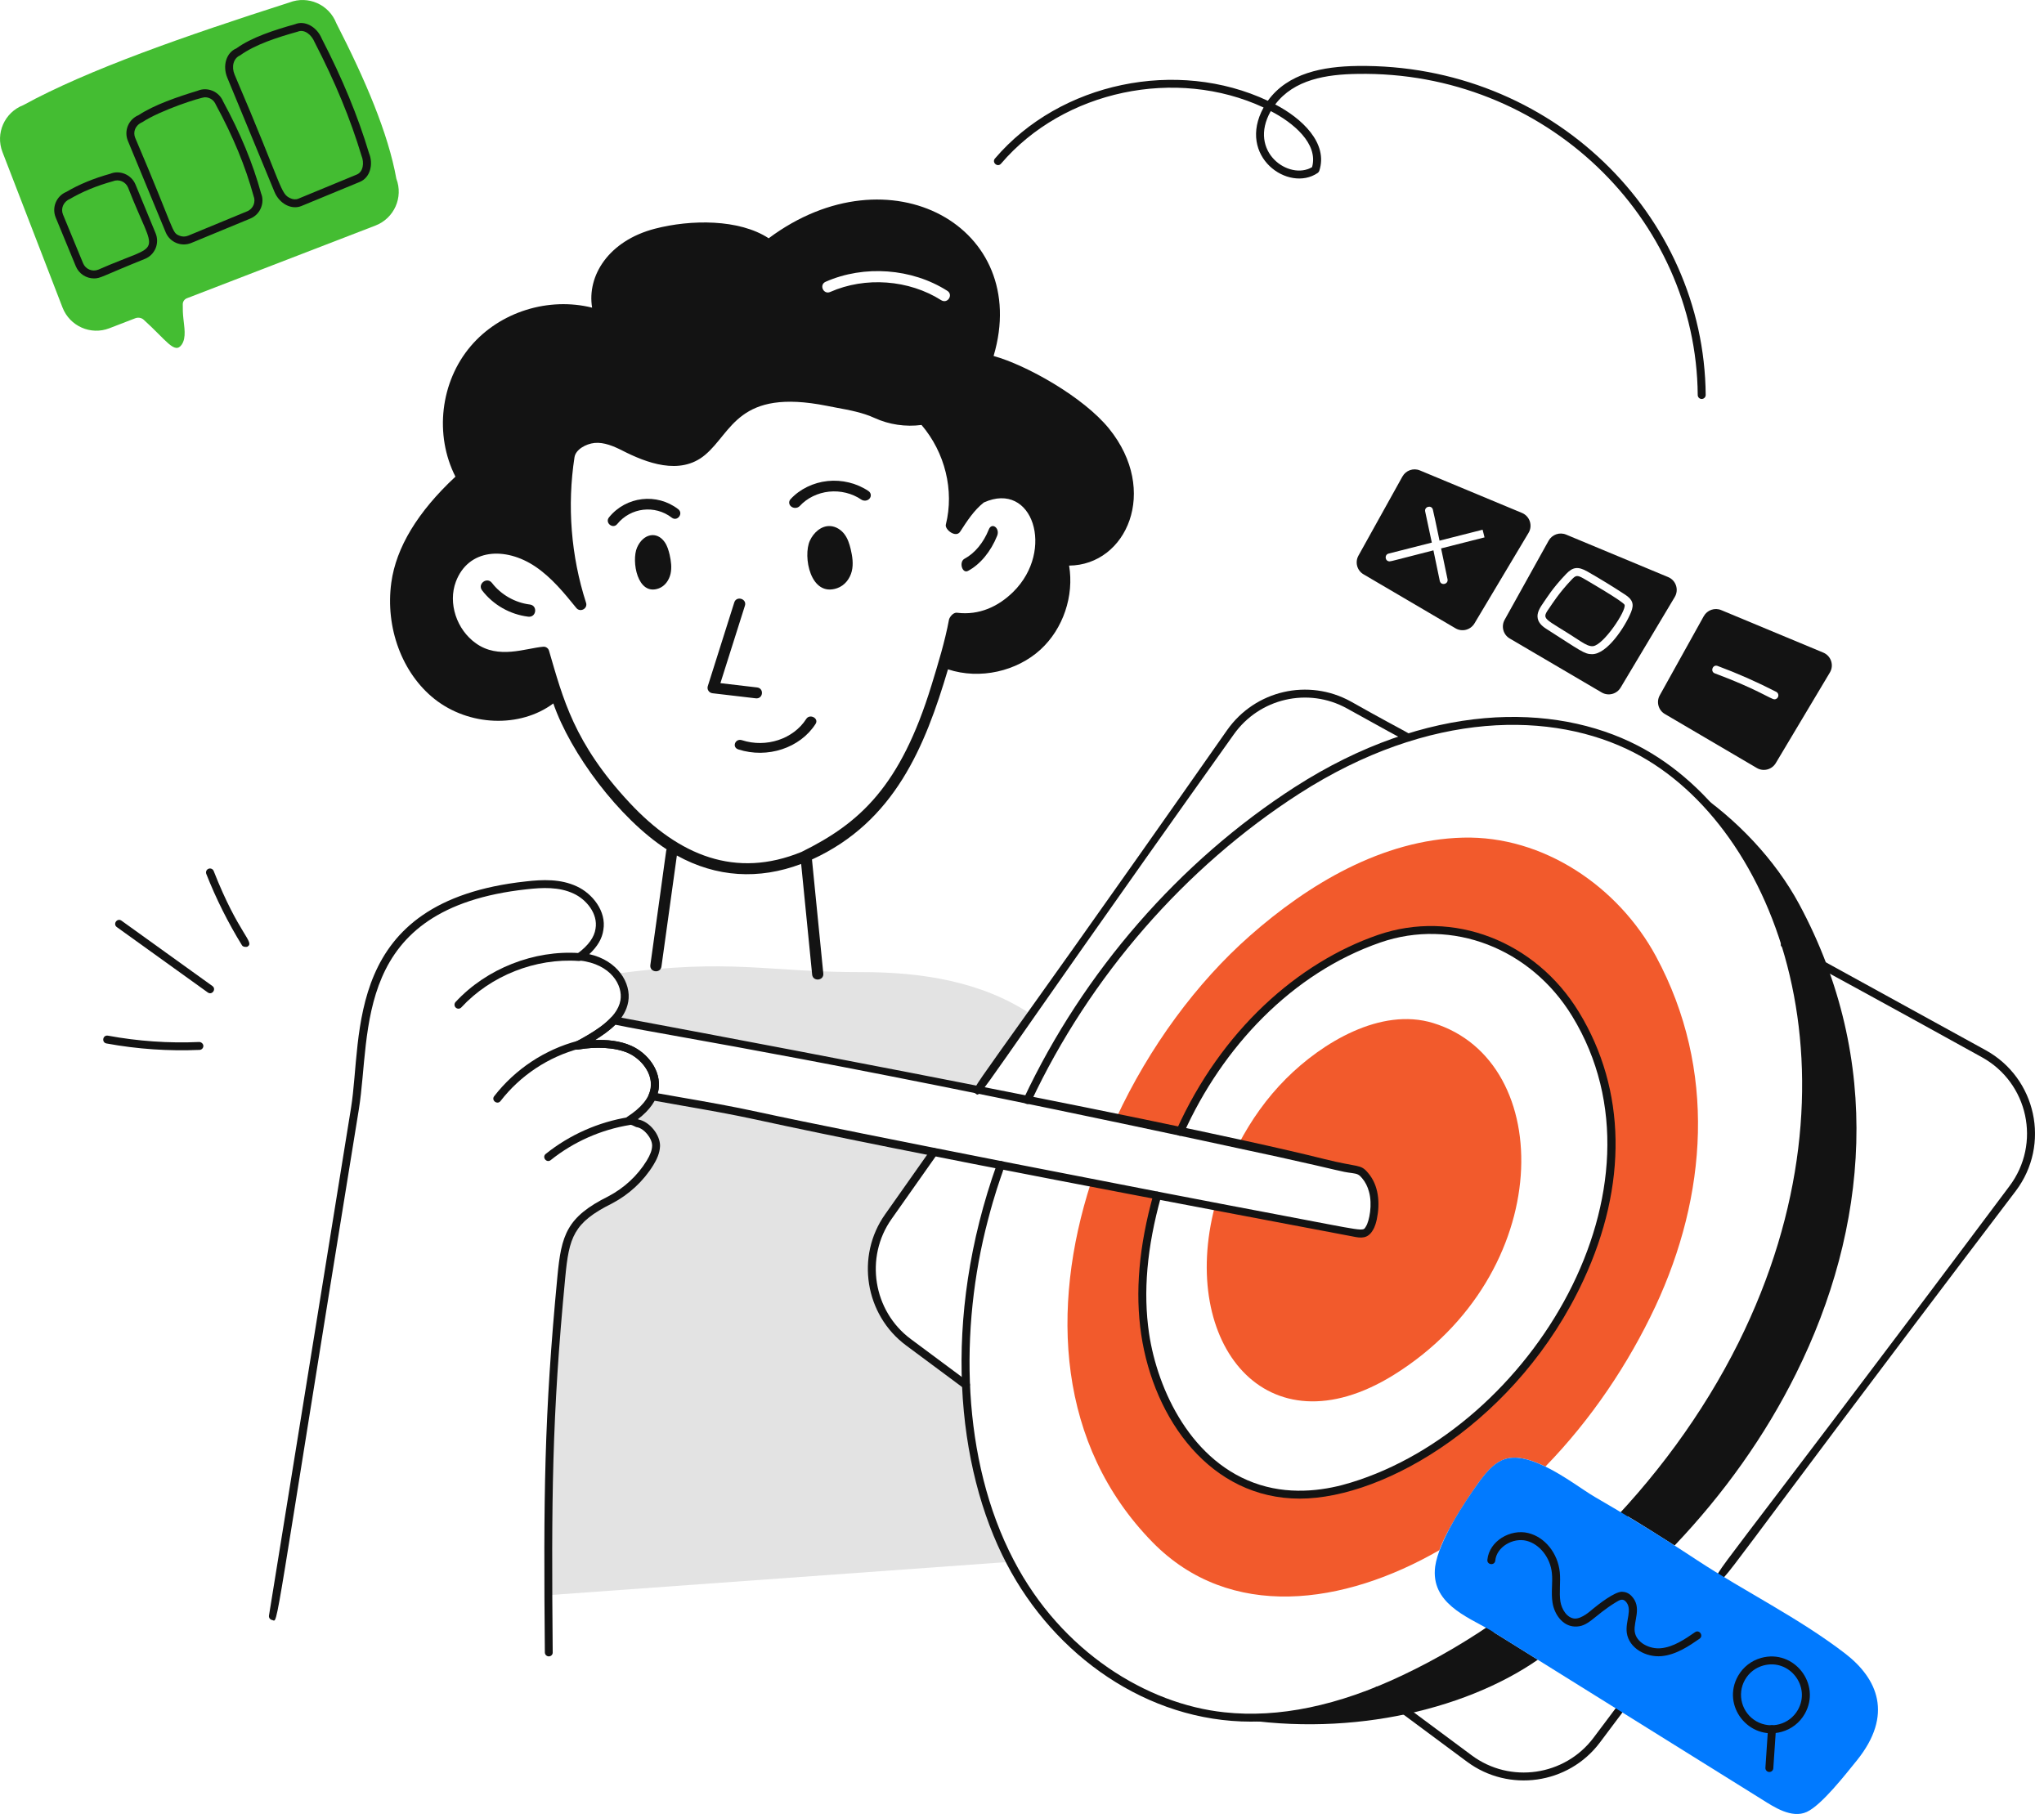 <svg width="169" height="150" viewBox="0 0 169 150" fill="none" xmlns="http://www.w3.org/2000/svg">
    <g clip-path="url(#clip0_2025_14)">
        <path
            d="M80.852 54.741C80.903 54.624 80.942 54.491 80.969 54.362L80.942 54.69C80.918 54.714 80.879 54.725 80.852 54.741Z"
            fill="#017AFF" />
        <path
            d="M31.049 18.649L15.456 24.663C15.256 24.741 15.116 24.929 15.112 25.144C15.104 25.543 15.119 25.942 15.162 26.334C15.221 26.999 15.428 27.911 15.022 28.501C14.438 29.331 13.742 28.118 11.88 26.439C11.692 26.271 11.422 26.228 11.183 26.318L9.043 27.144C7.497 27.742 5.768 26.971 5.169 25.43L0.204 12.572C-0.395 11.027 0.376 9.297 1.917 8.698C7.286 5.756 15.331 2.962 23.931 0.204C25.477 -0.395 27.206 0.376 27.805 1.917C30.207 6.605 32.093 11.011 32.77 14.775C33.361 16.321 32.59 18.05 31.049 18.649Z"
            fill="#44BD32" />
        <path
            d="M7.771 23.023C7.133 23.023 6.527 22.644 6.268 22.017L4.606 17.987C4.265 17.158 4.66 16.207 5.486 15.867C6.527 15.252 7.763 14.743 9.121 14.368C9.864 14.051 10.851 14.407 11.203 15.26L12.866 19.29C13.03 19.689 13.03 20.131 12.866 20.531C12.697 20.93 12.388 21.243 11.985 21.407C8.366 22.863 8.331 23.023 7.771 23.023ZM9.328 14.99C7.986 15.362 6.805 15.851 5.772 16.457C5.239 16.68 5.005 17.248 5.208 17.741L6.871 21.771C7.075 22.264 7.638 22.499 8.135 22.295C13.593 19.893 12.928 21.521 10.592 15.518C10.393 15.025 9.829 14.783 9.328 14.99Z"
            fill="#131313" />
        <path
            d="M13.699 19.208L10.573 11.645C10.232 10.819 10.623 9.868 11.453 9.524C12.76 8.663 14.669 8.014 16.36 7.497C17.127 7.176 18.101 7.54 18.449 8.389C19.878 11.019 20.91 13.515 21.587 15.992C21.896 16.724 21.564 17.718 20.695 18.074L15.82 20.089C14.986 20.433 14.04 20.038 13.699 19.208ZM16.951 8.045C16.591 8.045 13.304 9.094 11.758 10.107C11.167 10.361 10.983 10.929 11.179 11.398C14.505 19.193 14.172 19.216 14.826 19.486C15.061 19.584 15.327 19.588 15.566 19.486L20.441 17.471C20.934 17.268 21.169 16.7 20.965 16.207C20.288 13.742 19.275 11.289 17.855 8.675C17.682 8.252 17.322 8.045 16.951 8.045Z"
            fill="#131313" />
        <path
            d="M22.687 15.851L18.79 6.417C18.383 5.427 18.715 4.347 19.537 4.006C20.797 3.087 22.71 2.473 24.409 1.999C25.191 1.67 26.193 2.203 26.604 3.193C28.31 6.499 29.593 9.606 30.509 12.658C30.689 13.092 30.728 13.597 30.599 14.043C30.466 14.516 30.164 14.869 29.753 15.041L24.921 17.036C24.096 17.373 23.098 16.849 22.687 15.851ZM24.62 2.617C22.941 3.087 21.098 3.678 19.854 4.578C19.298 4.816 19.122 5.513 19.396 6.17C23.458 15.655 23.152 16.035 24.049 16.41C24.201 16.473 24.428 16.528 24.667 16.43L29.499 14.434C30.031 14.215 30.129 13.46 29.89 12.881C28.975 9.837 27.707 6.769 26.005 3.474C25.759 2.876 25.168 2.39 24.62 2.617Z"
            fill="#131313" />
        <path
            d="M140.699 32.993C140.519 32.993 140.374 32.849 140.37 32.669C140.253 18.019 127.716 5.834 112.233 6.112C109.658 6.147 106.994 6.574 105.436 8.636C107.62 9.77 109.838 11.821 109.079 14.129C109.056 14.196 109.013 14.255 108.954 14.298C106.544 15.953 102.243 12.94 104.474 8.89C97.262 5.537 87.965 7.446 82.765 13.535C82.483 13.867 81.983 13.437 82.264 13.108C87.664 6.781 97.337 4.813 104.826 8.334C106.485 6.034 109.404 5.494 112.225 5.455C128.252 5.239 140.91 17.761 141.028 32.661C141.028 32.845 140.879 32.989 140.699 32.993ZM105.068 9.187C103.155 12.553 106.595 14.955 108.484 13.82C109.024 11.864 106.892 10.123 105.068 9.187Z"
            fill="#131313" />
        <path
            d="M79.87 114.526C80.093 119.667 81.22 124.758 83.516 129.152L45.354 131.907C45.303 121.89 45.448 115.7 46.419 105.604C46.747 102.102 47.205 100.842 50.445 99.23C51.795 98.522 52.949 97.458 53.751 96.159C54.013 95.724 54.236 95.255 54.248 94.754C54.26 93.995 53.473 93.009 52.714 92.891C52.519 92.786 52.28 92.696 52.033 92.641C52.808 92.144 53.567 91.487 53.951 90.661C56.85 91.185 59.761 91.643 62.637 92.273C67.505 93.338 72.357 94.308 77.225 95.263L73.46 100.604C71.097 103.937 71.833 108.555 75.127 110.992L79.87 114.526Z"
            fill="#E3E3E3" />
        <path
            d="M50.914 80.519C60.466 79.216 63.483 80.405 71.261 80.386C76.09 80.386 81.141 81.121 85.261 83.888L80.84 90.145C64.281 86.768 52.26 84.694 50.758 84.373C51.936 83.129 51.932 81.704 50.914 80.519Z"
            fill="#E3E3E3" />
        <path
            d="M121.299 145.684L113.716 140.057C113.368 139.799 113.751 139.274 114.107 139.529L121.69 145.159C124.856 147.511 129.364 146.865 131.743 143.716L133.605 141.235C133.871 140.887 134.388 141.286 134.129 141.63L132.267 144.111C129.665 147.558 124.746 148.243 121.299 145.684Z"
            fill="#131313" />
        <path
            d="M142.104 130.518C141.591 130.13 140.969 131.731 166.141 98.088C168.794 94.566 167.698 89.534 163.859 87.421C146.561 77.847 147.245 78.453 147.245 78.093C147.245 77.858 147.535 77.694 147.738 77.804L164.176 86.842C168.371 89.151 169.56 94.645 166.669 98.479C141.239 131.958 142.62 130.901 142.104 130.518Z"
            fill="#131313" />
        <path
            d="M80.648 90.415C80.124 90.043 79.709 91.444 101.469 60.36C103.785 57.085 108.171 56.072 111.681 58.005C116.756 60.869 116.725 60.646 116.725 60.982C116.725 61.162 116.584 61.311 116.404 61.311C116.725 61.569 113.313 59.652 111.364 58.58C108.152 56.807 104.126 57.738 102.005 60.74C80.014 91.62 81.177 90.79 80.648 90.415Z"
            fill="#131313" />
        <path
            d="M79.67 114.788L74.92 111.259C71.516 108.735 70.733 103.871 73.183 100.416L76.947 95.075C77.201 94.719 77.733 95.103 77.483 95.455L73.719 100.796C71.477 103.961 72.189 108.422 75.311 110.734L80.061 114.264C80.41 114.522 80.022 115.046 79.67 114.788Z"
            fill="#131313" />
        <path
            d="M127.149 137.248C120.951 141.536 110.981 143.794 101.199 141.92C108.868 142.753 116.807 139.059 123.185 134.782C123.893 135.205 124.461 135.581 127.149 137.248Z"
            fill="#131313" />
        <path
            d="M148.494 113.595C145.935 118.752 142.499 123.553 138.457 127.802C137.08 126.922 135.702 126.057 134.298 125.216C138.168 121.017 141.501 116.267 144.033 111.165C153.389 92.359 149.202 73.942 139.94 65.286C143.599 67.712 146.788 71.124 148.744 74.744C155.725 87.695 154.476 101.574 148.494 113.595Z"
            fill="#131313" />
        <path
            d="M103.429 142.366C94.86 142.366 87.179 136.908 83.227 129.305C79.071 121.354 77.827 109.122 82.436 96.233C82.495 96.061 82.691 95.975 82.855 96.034C83.407 96.229 82.812 96.546 81.685 100.886C79.33 109.819 79.463 120.685 83.81 129.004C87.766 136.614 94.86 140.926 101.238 141.595C105.706 142.08 110.652 141.055 115.938 138.543C127.474 133.096 137.87 122.809 143.743 111.024C154.684 89.026 146.968 68.35 135.112 62.238C128.424 58.787 118.216 58.697 107.416 65.635C97.982 71.703 90.11 80.75 85.246 91.107C85.058 91.499 84.467 91.221 84.651 90.83C89.57 80.363 97.528 71.218 107.06 65.083C118.016 58.047 128.479 58.075 135.409 61.655C147.66 67.975 155.38 89.108 144.33 111.317C138.394 123.232 127.884 133.629 116.22 139.138C111.693 141.282 107.401 142.366 103.429 142.366Z"
            fill="#131313" />
        <path
            d="M136.923 79.091C133.801 73.304 127.595 69.094 120.959 69.266C114.279 69.438 108.14 73.147 103.339 77.385C98.945 81.255 95.02 86.58 92.281 92.485C94.054 92.841 95.811 93.22 97.568 93.588C100.788 86.412 106.602 80.191 114.033 77.624C120.29 75.46 126.902 78.332 130.275 83.869C138.942 98.084 127.114 118.239 111.791 122.911C109.298 123.686 106.571 123.882 104.063 123.095C98.671 121.401 95.47 115.606 94.684 110.304C94.12 106.485 94.645 102.592 95.681 98.863C93.036 98.362 90.372 97.826 90.2 97.798C86.842 108.175 87.418 119.484 95.29 127.528C101.7 134.071 111.114 132.74 119.01 128.186C119.605 126.523 121.272 123.964 122.305 122.532C123.76 120.556 124.872 119.879 127.775 121.272C131.567 117.374 134.65 112.769 136.868 108.034C141.122 98.925 141.975 88.47 136.923 79.091Z"
            fill="#F25A2C" />
        <path
            d="M107.467 123.925C100.099 123.925 95.404 117.394 94.355 110.351C93.839 106.853 94.167 103.069 95.361 98.777C95.482 98.358 96.108 98.538 95.995 98.953C94.825 103.155 94.504 106.853 95.005 110.257C95.697 114.929 98.514 121.013 104.161 122.782C107.009 123.678 109.83 123.177 111.693 122.598C126.55 118.067 138.668 98.264 129.994 84.037C126.562 78.402 120.043 75.894 114.139 77.933C106.798 80.468 101.05 86.627 97.865 93.725C97.685 94.12 97.09 93.854 97.266 93.455C100.983 85.183 107.318 79.596 113.923 77.314C120.121 75.174 126.961 77.796 130.553 83.7C134.458 90.11 134.587 97.986 130.913 105.878C125.58 117.371 114.624 123.921 107.467 123.925Z"
            fill="#131313" />
        <path
            d="M115.211 113.712C104.665 120.227 97.497 111.051 100.44 99.778C103.437 100.373 111.83 101.907 111.681 101.875C112.299 101.993 112.824 102.216 113.215 101.586C113.743 100.748 113.951 98.475 112.859 97.203C112.546 96.824 112.323 96.746 111.85 96.679C110.535 96.503 111.431 96.546 102.404 94.621C103.441 92.625 104.752 90.778 106.34 89.19C109.306 86.224 114.158 83.273 118.49 84.596C128.749 87.738 128.647 105.377 115.211 113.712Z"
            fill="#F25A2C" />
        <path
            d="M111.85 102.247C99.176 99.837 75.303 95.376 62.559 92.594C60.485 92.14 58.353 91.769 56.291 91.409C55.489 91.268 54.686 91.127 53.884 90.982C53.669 90.943 53.559 90.708 53.642 90.516C54.24 89.096 53.199 87.656 51.955 87.085C50.797 86.568 49.165 86.564 47.921 86.772C47.737 86.799 47.455 86.854 47.373 86.568C47.248 86.162 47.62 86.244 49.122 85.266C50.617 84.307 50.46 83.978 50.824 84.052C50.969 84.084 95.552 92.348 109.502 95.846C112.354 96.562 112.479 96.229 113.113 96.992C114.002 98.025 114.115 99.489 113.837 100.823C113.79 101.011 113.716 101.406 113.489 101.758C113.082 102.427 112.55 102.4 111.85 102.247ZM54.381 90.407C55.058 90.528 55.731 90.646 56.404 90.763C58.474 91.123 60.614 91.499 62.7 91.957C70.303 93.615 97.067 98.828 105.472 100.404C113.031 101.833 112.659 101.864 112.937 101.418C113.227 100.964 113.481 99.587 113.192 98.558C113.078 98.115 112.882 97.736 112.616 97.423C112.366 97.121 112.229 97.067 111.81 97.008C110.738 96.867 111.051 96.852 105.667 95.662C68.706 87.641 56.212 85.829 50.871 84.737C50.374 85.238 49.791 85.629 49.193 86.005C50.167 85.966 51.251 86.052 52.229 86.494C53.524 87.085 54.702 88.517 54.452 90.11C54.432 90.207 54.408 90.305 54.381 90.407Z"
            fill="#131313" />
        <path
            d="M125.838 42.415L117.402 38.902C116.862 38.675 116.24 38.894 115.954 39.406L112.319 45.945C112.014 46.493 112.202 47.181 112.742 47.494L120.341 51.955C120.884 52.276 121.585 52.096 121.91 51.552L126.382 44.063C126.742 43.464 126.484 42.685 125.838 42.415ZM119.151 45.35C119.351 46.305 119.55 47.263 119.683 47.897C119.769 48.324 119.128 48.457 119.041 48.03C118.885 47.267 118.697 46.367 118.517 45.51C115.543 46.266 115.027 46.422 114.894 46.422C114.51 46.422 114.44 45.87 114.816 45.776C114.929 45.749 116.612 45.319 118.384 44.869C118.106 43.534 117.868 42.423 117.84 42.318C117.727 41.907 118.337 41.723 118.466 42.122C118.494 42.2 118.744 43.378 119.022 44.708C120.849 44.243 122.583 43.804 122.583 43.804C122.618 43.938 122.778 44.575 122.743 44.438C122.735 44.434 120.986 44.88 119.151 45.35Z"
            fill="#131313" />
        <path
            d="M130.925 47.835C130.396 47.534 130.283 47.577 129.954 47.921C128.898 49.025 128.307 49.987 128.193 50.14C127.372 51.329 127.513 50.942 130.721 53.055C131.073 53.278 131.426 53.474 131.727 53.431C132.607 53.305 134.462 50.516 134.325 50.023C134.251 49.76 131.152 47.968 130.925 47.835Z"
            fill="#131313" />
        <path
            d="M137.925 47.721L129.489 44.208C128.949 43.981 128.327 44.2 128.041 44.712L124.406 51.251C124.101 51.799 124.289 52.487 124.829 52.8L132.427 57.261C132.971 57.582 133.672 57.402 133.996 56.858L138.469 49.369C138.829 48.77 138.574 47.991 137.925 47.721ZM134.857 50.621C134.352 51.861 132.869 54.096 131.637 54.096C130.991 54.096 130.702 53.822 127.822 51.983C127.427 51.728 127.204 51.454 127.141 51.141C127.043 50.66 127.341 50.226 127.658 49.768C127.861 49.486 128.346 48.657 129.485 47.467C130.029 46.896 130.459 46.81 131.253 47.264C132.314 47.87 133.366 48.516 134.38 49.181C134.975 49.572 135.131 49.952 134.857 50.621Z"
            fill="#131313" />
        <path
            d="M150.751 53.966L142.315 50.452C141.775 50.225 141.153 50.444 140.867 50.957L137.232 57.495C136.927 58.043 137.115 58.732 137.655 59.045L145.254 63.506C145.798 63.827 146.498 63.647 146.823 63.103L151.295 55.613C151.655 55.015 151.397 54.236 150.751 53.966ZM146.709 57.828C146.435 57.828 145.218 56.956 141.787 55.684C141.38 55.535 141.607 54.917 142.014 55.069C143.665 55.684 145.297 56.404 146.858 57.21C147.167 57.366 147.054 57.828 146.709 57.828Z"
            fill="#131313" />
        <path
            d="M45.377 136.97C45.197 136.97 45.053 136.825 45.049 136.645C44.935 123.834 44.982 117.108 46.086 105.569C46.41 102.11 46.857 100.643 50.296 98.929C51.607 98.24 52.706 97.223 53.469 95.982C53.771 95.486 53.911 95.102 53.919 94.742C53.931 94.136 53.246 93.302 52.659 93.212C52.624 93.208 52.589 93.197 52.554 93.177C52.421 93.106 52.213 93.013 51.959 92.958C51.673 92.899 51.603 92.519 51.849 92.359C53 91.62 53.657 90.825 53.802 89.996C53.998 88.748 52.996 87.562 51.955 87.085C50.797 86.568 49.165 86.564 47.921 86.772C47.737 86.799 47.455 86.854 47.373 86.568C47.326 86.419 47.397 86.255 47.533 86.185C49.024 85.402 51.035 84.26 51.298 82.718C51.513 81.489 50.531 79.721 47.925 79.427C47.631 79.392 47.526 79.016 47.764 78.84C48.657 78.171 49.138 77.502 49.239 76.798C49.459 75.546 48.465 74.368 47.42 73.89C46.219 73.327 44.845 73.389 43.538 73.538C29.108 75.107 30.704 85.304 29.671 91.725C22.432 136.281 23.039 134.066 22.511 133.965C22.331 133.937 22.209 133.769 22.241 133.589C24.017 122.653 28.051 97.61 29.022 91.62C30 85.594 28.341 74.532 43.464 72.889C44.865 72.728 46.348 72.669 47.694 73.299C48.958 73.879 50.159 75.338 49.885 76.907C49.787 77.608 49.404 78.265 48.723 78.903C51.059 79.419 52.217 81.297 51.943 82.839C51.693 84.287 50.421 85.238 49.189 86.008C50.163 85.969 51.247 86.055 52.225 86.498C53.52 87.088 54.698 88.521 54.448 90.113C54.295 90.986 53.72 91.803 52.742 92.547C52.765 92.559 52.788 92.57 52.816 92.582C53.712 92.762 54.588 93.842 54.573 94.766C54.553 95.384 54.272 95.928 54.025 96.335C53.199 97.677 52.01 98.78 50.59 99.524C47.416 101.104 47.048 102.313 46.735 105.639C45.624 117.21 45.589 123.987 45.698 136.645C45.706 136.821 45.561 136.97 45.377 136.97Z"
            fill="#131313" />
        <path
            d="M37.908 83.41C37.83 83.41 37.748 83.383 37.685 83.324C37.552 83.203 37.544 82.996 37.666 82.859C40.224 80.092 44.165 78.547 47.906 78.813C48.328 78.844 48.305 79.482 47.858 79.466C44.278 79.208 40.573 80.679 38.147 83.301C38.084 83.375 37.994 83.41 37.908 83.41Z"
            fill="#131313" />
        <path
            d="M45.123 95.419C47.103 93.835 49.478 92.782 51.983 92.379C52.417 92.305 52.515 92.958 52.088 93.025C49.694 93.412 47.424 94.418 45.534 95.932C45.194 96.202 44.787 95.693 45.123 95.419Z"
            fill="#131313" />
        <path
            d="M40.862 90.645C42.588 88.419 45.037 86.791 47.765 86.071C48.179 85.958 48.355 86.592 47.933 86.705C45.346 87.39 43.018 88.932 41.383 91.049C41.117 91.389 40.592 90.99 40.862 90.645Z"
            fill="#131313" />
        <path
            d="M17.178 82.068L9.661 76.665C9.309 76.41 9.688 75.878 10.044 76.132L17.561 81.536C17.913 81.79 17.53 82.323 17.178 82.068Z"
            fill="#131313" />
        <path
            d="M20.011 78.175C18.856 76.301 17.862 74.313 17.056 72.266C16.99 72.098 17.072 71.906 17.24 71.84C17.412 71.773 17.6 71.856 17.667 72.024C19.744 77.314 21.094 77.889 20.46 78.281C20.41 78.316 20.104 78.328 20.011 78.175Z"
            fill="#131313" />
        <path
            d="M8.804 86.287C8.381 86.209 8.487 85.571 8.921 85.641C11.406 86.099 13.945 86.279 16.473 86.165C16.622 86.162 16.806 86.299 16.814 86.478C16.822 86.659 16.681 86.811 16.501 86.819C13.953 86.928 11.39 86.76 8.804 86.287Z"
            fill="#131313" />
        <path
            d="M153.533 145.567C152.602 146.709 150.634 149.253 149.39 149.832C148.13 150.411 146.635 149.397 145.715 148.822C144.002 147.754 123.412 134.92 123.189 134.783C121.26 133.679 118.271 132.541 118.662 129.536C118.963 127.419 121.06 124.246 122.297 122.532C123.725 120.595 124.825 119.859 127.767 121.272C129.367 122.046 130.917 123.24 131.872 123.792C134.313 125.208 136.927 126.781 140.335 129.027C144.338 131.653 148.705 133.777 152.551 136.728C155.251 138.809 156.562 141.799 153.533 145.567Z"
            fill="#017AFF" />
        <path
            d="M143.704 138.586C144.123 137.851 144.804 137.322 145.622 137.095C148.325 136.348 150.614 139.263 149.221 141.72C148.803 142.456 148.122 142.984 147.304 143.211C144.596 143.955 142.307 141.04 143.704 138.586ZM145.794 137.725C145.144 137.905 144.604 138.324 144.276 138.907C143.591 140.112 144.013 141.65 145.219 142.339C146.416 143.019 147.958 142.613 148.65 141.396C149.746 139.47 147.965 137.131 145.794 137.725Z"
            fill="#131313" />
        <path
            d="M146.295 146.529C146.287 146.529 146.279 146.529 146.271 146.529C146.091 146.518 145.954 146.361 145.966 146.181L146.181 142.969C146.212 142.515 146.866 142.593 146.835 143.012L146.619 146.224C146.608 146.396 146.467 146.529 146.295 146.529Z"
            fill="#131313" />
        <path
            d="M134.505 135.021C134.372 134.043 135.021 133.053 134.403 132.419C134.165 132.177 133.922 132.298 133.628 132.478C131.754 133.617 131.328 134.571 130.173 134.501C129.183 134.45 128.514 133.476 128.366 132.537C128.229 131.684 128.397 130.874 128.311 130.075C128.182 128.8 127.294 127.681 126.206 127.411C125.087 127.133 123.741 127.923 123.631 129.046C123.588 129.477 122.939 129.418 122.978 128.984C123.13 127.419 124.895 126.409 126.362 126.773C127.736 127.109 128.804 128.44 128.964 130.005C129.047 130.791 128.898 131.691 129.015 132.431C129.121 133.092 129.575 133.812 130.209 133.844C130.807 133.859 131.504 133.206 131.707 133.041C132.177 132.654 133.472 131.641 134.094 131.625C134.384 131.629 134.658 131.734 134.877 131.958C135.808 132.901 135.041 134.059 135.162 134.927C135.288 135.843 136.403 136.387 137.322 136.297C138.367 136.199 139.314 135.546 140.147 134.97C140.499 134.724 140.879 135.264 140.519 135.51C139.666 136.101 138.598 136.837 137.381 136.95C136.094 137.068 134.685 136.297 134.505 135.021Z"
            fill="#131313" />
        <path
            d="M62.598 56.847L59.564 56.491L61.591 50.086C61.773 49.515 60.892 49.246 60.711 49.816L58.52 56.742C58.437 57.011 58.618 57.29 58.907 57.326L62.49 57.746C63.096 57.815 63.199 56.92 62.598 56.847Z"
            fill="#131313" />
        <path
            d="M54.955 44.826C54.299 43.888 53.169 44.135 52.67 45.283C52.193 46.384 52.696 49.315 54.474 48.654C54.982 48.466 55.323 47.971 55.441 47.451C55.559 46.93 55.481 46.392 55.367 45.876C55.279 45.509 55.174 45.138 54.955 44.826Z"
            fill="#131313" />
        <path
            d="M69.819 44.173C69.546 43.81 69.113 43.526 68.632 43.501C67.877 43.467 67.253 44.069 66.963 44.706C66.366 45.99 66.996 49.409 69.217 48.638C69.852 48.419 70.279 47.842 70.427 47.234C70.574 46.627 70.476 46 70.334 45.398C70.23 44.97 70.093 44.537 69.819 44.173Z"
            fill="#131313" />
        <path
            d="M80.041 47.207C81.051 46.666 81.925 45.605 82.446 44.304C82.697 43.676 82.005 43.156 81.754 43.785C81.321 44.873 80.593 45.753 79.751 46.201C79.266 46.458 79.552 47.469 80.041 47.207Z"
            fill="#131313" />
        <path
            d="M43.803 49.988C42.586 49.839 41.421 49.174 40.68 48.208C40.271 47.67 39.452 48.284 39.861 48.821C40.778 50.018 42.166 50.811 43.674 50.995C44.352 51.077 44.477 50.069 43.803 49.988Z"
            fill="#131313" />
        <path
            d="M66.658 59.455C65.596 61.112 63.35 61.857 61.348 61.209C60.792 61.03 60.489 61.788 61.045 61.971C63.454 62.748 66.156 61.857 67.435 59.858C67.728 59.398 66.951 58.991 66.658 59.455Z"
            fill="#131313" />
        <path
            d="M32.354 48.176C31.843 51.903 33.248 55.68 35.932 57.806C38.77 60.049 42.986 60.225 45.749 58.169C47.168 62.277 51.159 67.664 55.121 70.237C55.046 70.418 55.201 69.609 53.772 79.797C53.688 80.402 54.606 80.528 54.69 79.923L55.964 70.744C59.229 72.554 62.746 72.763 66.24 71.442L67.149 80.588C67.21 81.193 68.132 81.105 68.072 80.5L67.135 71.074C73.968 67.953 76.488 61.728 78.38 55.35C81.05 56.224 84.08 55.499 86.029 53.717C87.907 51.995 88.816 49.274 88.394 46.771C93.143 46.729 95.865 40.593 91.696 35.443C89.579 32.828 84.853 30.181 82.151 29.437C85.317 18.783 73.561 12.238 63.556 19.704C61.116 18.104 57.121 18.141 54.147 18.913C50.32 19.909 48.517 22.803 48.957 25.441C45.356 24.543 41.337 25.78 38.925 28.618C36.405 31.577 35.904 35.969 37.656 39.416C34.536 42.324 32.752 45.273 32.354 48.176ZM78.324 24.049C78.835 24.366 78.362 25.152 77.823 24.826C75.149 23.128 71.547 22.859 68.643 24.143C68.086 24.389 67.701 23.552 68.264 23.3C71.448 21.896 75.397 22.184 78.324 24.049ZM77.017 56.666C74.455 65.013 71.102 68.069 66.273 70.446C60.835 72.675 56.151 70.772 52.053 66.38C47.44 61.435 46.55 57.75 45.393 53.81C45.332 53.596 45.126 53.456 44.906 53.48C43.421 53.614 41.22 54.531 39.351 53.2C37.745 52.061 37.033 49.874 37.688 48.111C38.714 45.366 41.782 45.185 44.26 46.85C45.599 47.753 46.644 49.032 47.651 50.274C47.969 50.67 48.611 50.33 48.456 49.846C47.21 45.98 46.882 41.816 47.501 37.806C47.599 37.173 48.437 36.704 49.154 36.629C49.931 36.55 50.761 36.904 51.463 37.262C53.398 38.248 56.212 39.36 58.287 37.625C60.559 35.727 61.018 32.098 68.362 33.559C68.62 33.61 68.877 33.656 69.135 33.708C70.268 33.917 71.336 34.117 72.31 34.564C73.519 35.117 74.886 35.313 76.193 35.141C78.137 37.42 78.91 40.556 78.202 43.384C78.104 43.784 79.027 44.515 79.387 43.966C79.959 43.082 80.53 42.193 81.345 41.551C81.35 41.551 81.35 41.547 81.355 41.547C85.387 39.732 87.247 45.506 83.785 48.934C82.558 50.149 80.97 50.898 79.13 50.67C78.783 50.628 78.497 51.074 78.465 51.233C78.127 53.052 77.561 54.889 77.017 56.666Z"
            fill="#131313" />
        <path
            d="M68.43 39.778C67.239 39.902 66.122 40.45 65.363 41.279C65.189 41.465 65.219 41.746 65.432 41.898C65.522 41.964 65.636 42 65.745 42C65.889 42 66.028 41.947 66.127 41.84C66.728 41.185 67.611 40.753 68.549 40.655C69.487 40.557 70.455 40.793 71.21 41.31C71.423 41.457 71.736 41.421 71.899 41.225C72.063 41.029 72.023 40.753 71.805 40.606C70.847 39.956 69.616 39.653 68.43 39.778Z"
            fill="#131313" />
        <path
            d="M50.357 42.776C49.987 43.23 50.67 43.779 51.031 43.337C52.146 41.965 54.146 41.729 55.543 42.807C56.001 43.159 56.535 42.46 56.072 42.103C54.3 40.744 51.771 41.038 50.357 42.776Z"
            fill="#131313" />
    </g>
    <defs>
        <clipPath id="clip0_2025_14">
            <rect width="168.254" height="150" fill="white" />
        </clipPath>
    </defs>
</svg>
    